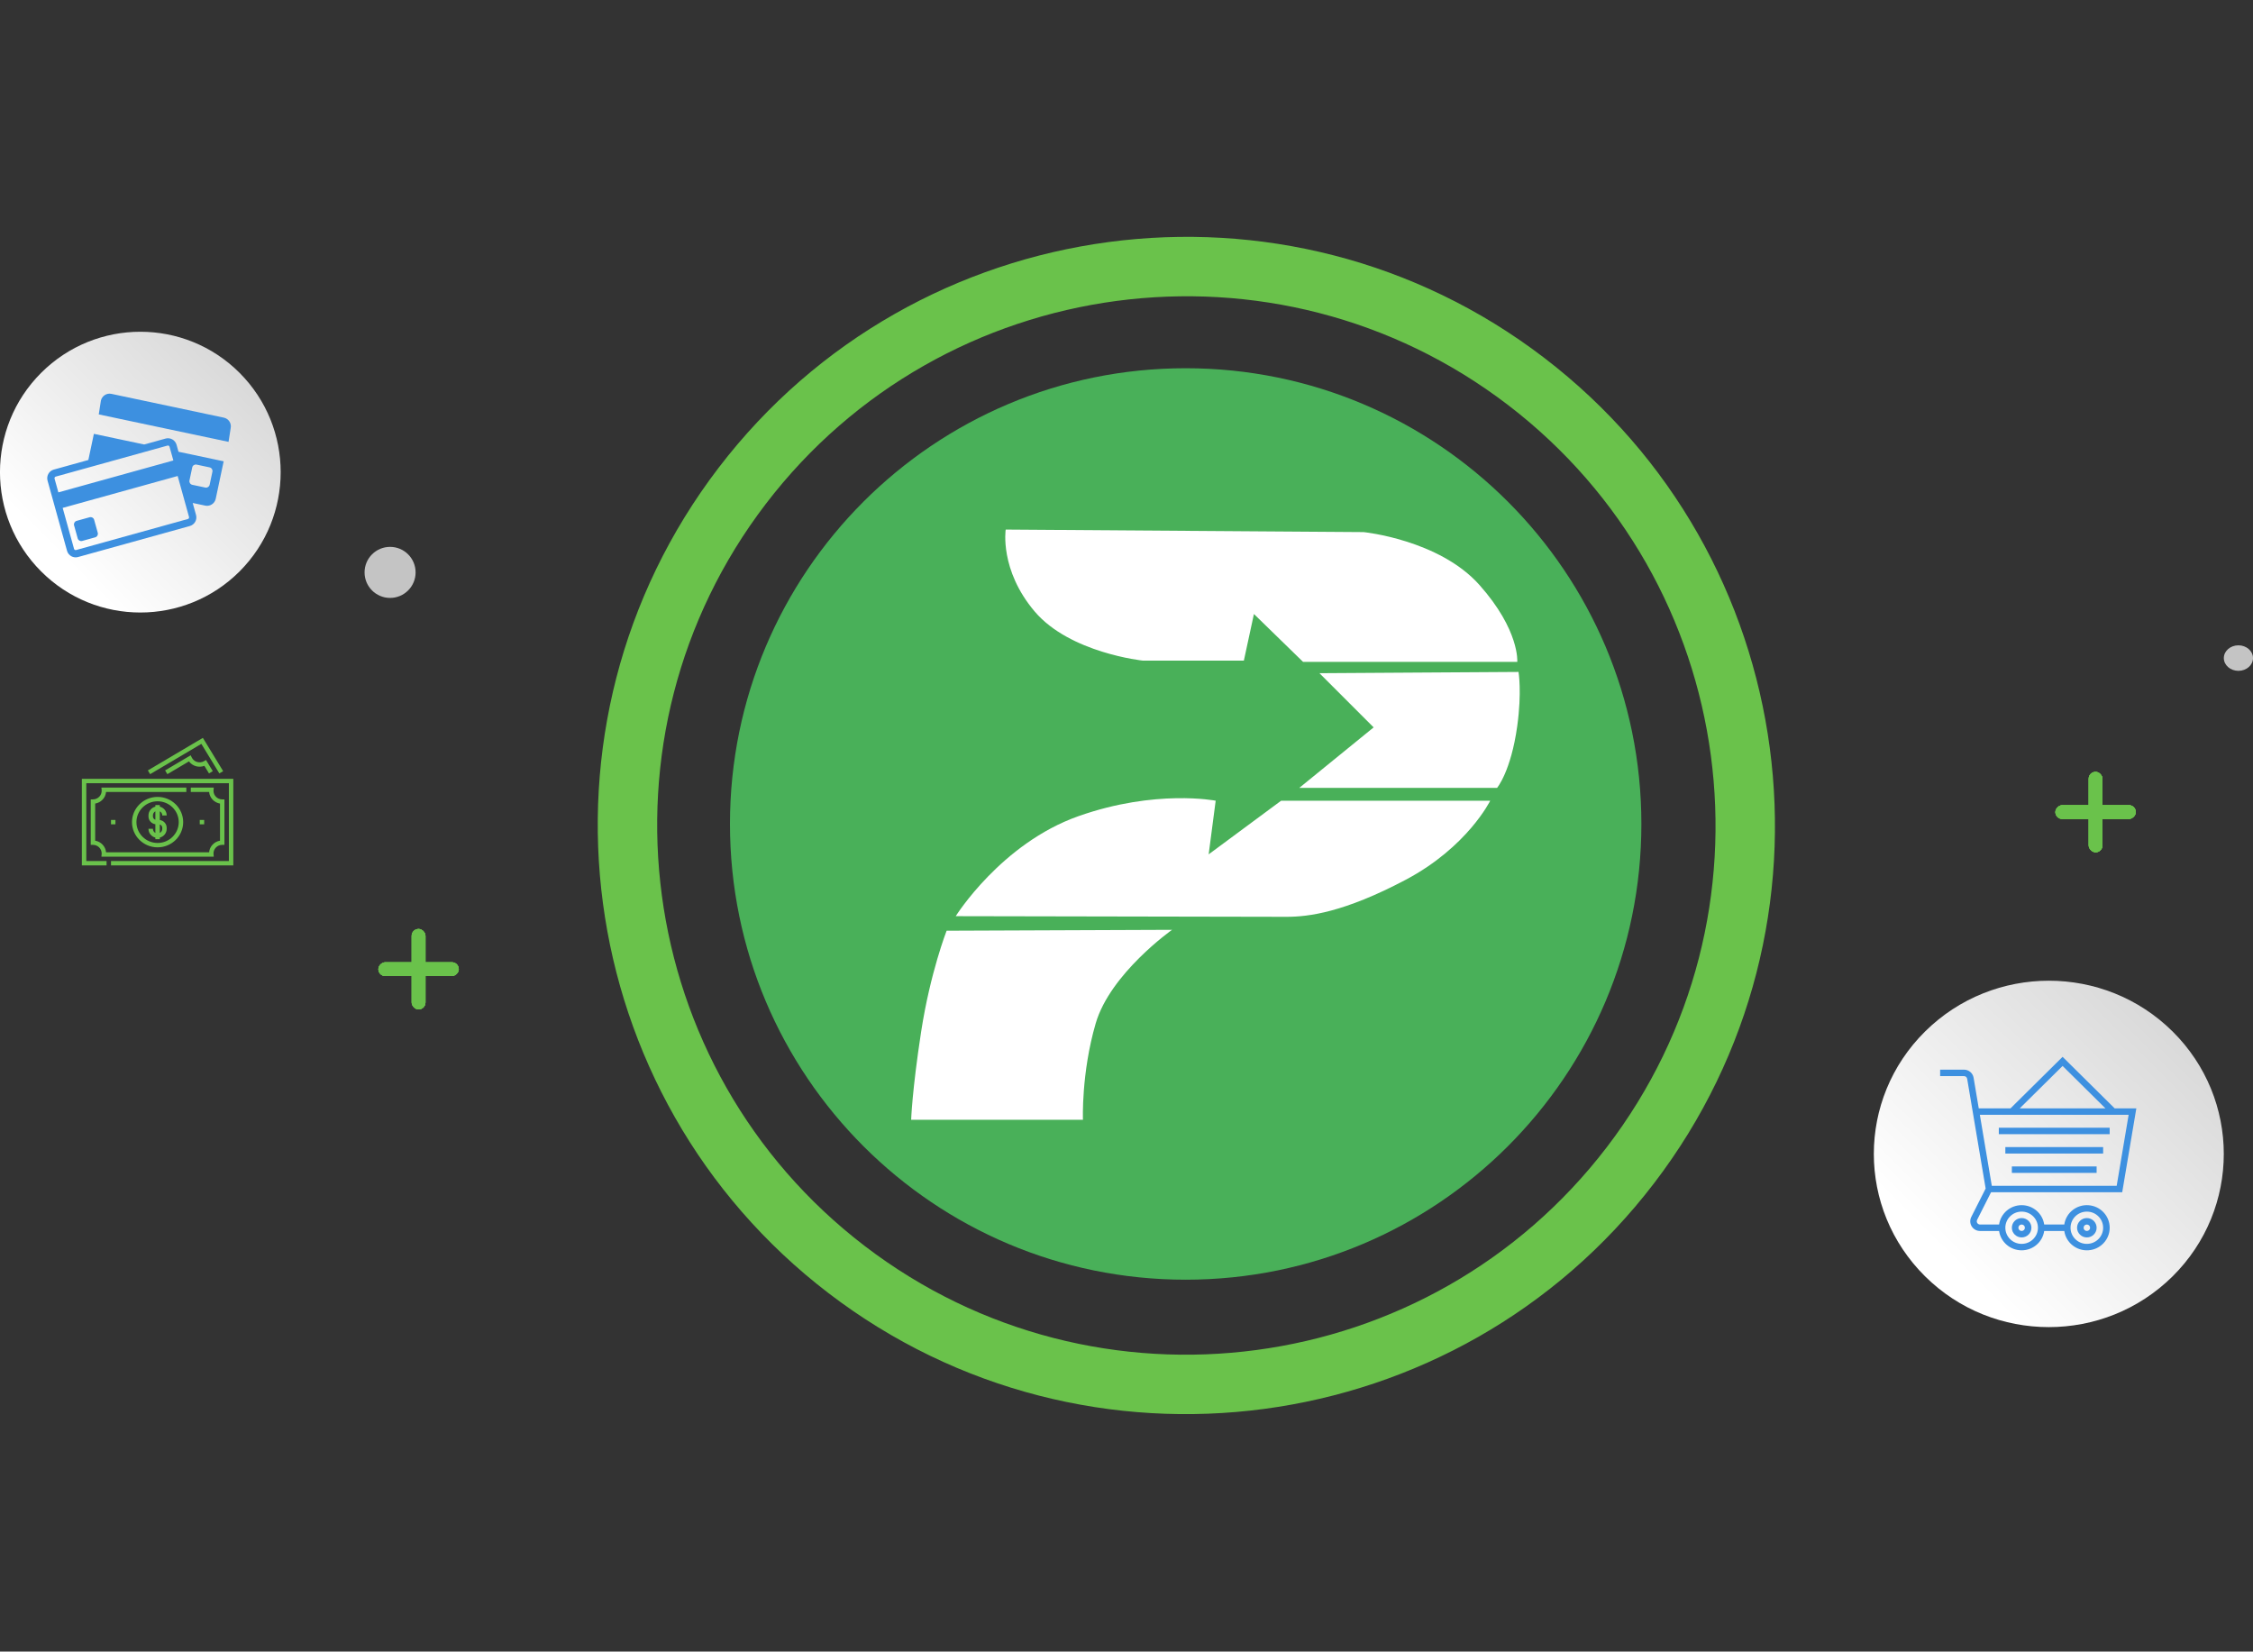 <svg width="618" height="453" viewBox="0 0 618 453" fill="none" xmlns="http://www.w3.org/2000/svg">
    <rect x="0" y="0" width="618" height="453" fill="#333333" stroke="none"/>
    <g clip-path="url(#clip0)">
        <path d="M528.061 282.91C546.817 264.354 577.208 264.354 595.939 282.91C614.669 301.467 614.669 331.533 595.939 350.089C577.182 368.645 546.791 368.645 528.061 350.089C509.304 331.533 509.304 301.467 528.061 282.91Z" fill="url(#paint0_linear)" />
        <path d="M546.148 327.016H582.124L586 304.007H580.056L565.77 289.871L551.485 304.007H542.776L541.361 295.606C541.149 294.325 540.028 293.385 538.715 293.388H532.182V295.158H538.715C539.152 295.158 539.525 295.471 539.597 295.898L540.962 304.007L544.666 325.993L540.725 333.793C540.309 334.616 540.353 335.594 540.842 336.377C541.33 337.159 542.194 337.636 543.124 337.636H548.35C548.792 340.682 551.429 342.943 554.538 342.943C557.648 342.943 560.285 340.682 560.727 337.636H566.236C566.704 340.851 569.605 343.162 572.879 342.929C576.154 342.697 578.691 340 578.691 336.751C578.691 333.502 576.154 330.805 572.879 330.572C569.605 330.339 566.704 332.65 566.236 335.866H560.727C560.285 332.82 557.648 330.559 554.538 330.559C551.429 330.559 548.792 332.82 548.35 335.866H543.124C542.814 335.866 542.526 335.707 542.364 335.446C542.201 335.185 542.186 334.859 542.324 334.585L546.148 327.016ZM565.77 292.374L577.527 304.007H554.014L565.77 292.374ZM583.887 305.777L580.609 325.246H546.353L543.075 305.777H583.887ZM572.424 332.326C574.893 332.326 576.895 334.307 576.895 336.751C576.895 339.194 574.893 341.176 572.424 341.176C569.954 341.176 567.952 339.194 567.952 336.751C567.955 334.309 569.955 332.329 572.424 332.326ZM554.538 332.326C557.008 332.326 559.01 334.307 559.01 336.751C559.01 339.194 557.008 341.176 554.538 341.176C552.069 341.176 550.067 339.194 550.067 336.751C550.07 334.309 552.07 332.329 554.538 332.326Z" fill="#3D90E0" />
        <path d="M548.278 309.317H578.683V311.087H548.278V309.317Z" fill="#3D90E0" />
        <path d="M550.067 314.627H576.895V316.397H550.067V314.627Z" fill="#3D90E0" />
        <path d="M551.855 319.937H575.106V321.706H551.855V319.937Z" fill="#3D90E0" />
        <path d="M554.538 339.406C556.02 339.406 557.221 338.217 557.221 336.751C557.221 335.285 556.02 334.096 554.538 334.096C553.057 334.096 551.855 335.285 551.855 336.751C551.855 338.217 553.057 339.406 554.538 339.406ZM554.538 335.866C555.032 335.866 555.433 336.262 555.433 336.751C555.433 337.24 555.032 337.636 554.538 337.636C554.044 337.636 553.644 337.24 553.644 336.751C553.644 336.262 554.044 335.866 554.538 335.866Z" fill="#3D90E0" />
        <path d="M572.424 339.406C573.906 339.406 575.107 338.217 575.107 336.751C575.107 335.285 573.906 334.096 572.424 334.096C570.942 334.096 569.741 335.285 569.741 336.751C569.741 338.217 570.942 339.406 572.424 339.406ZM572.424 335.866C572.918 335.866 573.318 336.262 573.318 336.751C573.318 337.24 572.918 337.636 572.424 337.636C571.93 337.636 571.53 337.24 571.53 336.751C571.53 336.262 571.93 335.866 572.424 335.866Z" fill="#3D90E0" />
    </g>
    <g clip-path="url(#clip1)">
        <path d="M11.277 102.274C26.322 87.234 50.698 87.234 65.721 102.274C80.745 117.315 80.745 141.684 65.721 156.724C50.677 171.765 26.301 171.765 11.277 156.724C-3.767 141.684 -3.767 117.315 11.277 102.274Z" fill="url(#paint1_linear)" />
        <path d="M61.404 114.556L30.552 108.027C29.247 107.751 27.953 108.593 27.677 109.899L27.091 113.665L62.688 121.198L63.275 117.432C63.551 116.127 62.709 114.833 61.404 114.556Z" fill="#3D90E0" />
        <path d="M48.43 121.997C48.069 120.699 46.713 119.932 45.416 120.292L39.559 121.918L25.752 118.996L24.234 126.17L14.746 128.804C13.449 129.164 12.682 130.52 13.042 131.817L18.389 151.084C18.749 152.381 20.105 153.149 21.402 152.789L52.072 144.278C53.369 143.917 54.136 142.562 53.777 141.264L52.859 137.956L56.298 138.683C57.604 138.96 58.898 138.118 59.174 136.813L61.35 126.529L48.96 123.907L48.43 121.997ZM51.972 131.789L52.73 128.205C52.844 127.668 53.376 127.322 53.913 127.435L57.498 128.194C58.035 128.308 58.381 128.839 58.268 129.377L57.509 132.962C57.395 133.498 56.863 133.845 56.327 133.731L52.742 132.973C52.204 132.858 51.858 132.326 51.972 131.789ZM15.28 130.726L23.767 128.372L43.794 122.814L45.949 122.216C45.988 122.205 46.027 122.2 46.066 122.2C46.239 122.2 46.445 122.314 46.506 122.531L46.759 123.442L47.551 126.298L16.011 135.051L14.965 131.284C14.899 131.047 15.044 130.792 15.28 130.726ZM51.853 141.797C51.894 141.943 51.851 142.064 51.808 142.14C51.766 142.215 51.684 142.314 51.538 142.354L20.869 150.865C20.83 150.876 20.791 150.882 20.752 150.882C20.579 150.882 20.373 150.768 20.312 150.55L17.194 139.312L48.734 130.559L50.658 137.49L51.853 141.797Z" fill="#3D90E0" />
        <path d="M25.825 142.566C25.677 142.037 25.125 141.724 24.596 141.871L21.014 142.865C20.485 143.012 20.172 143.565 20.32 144.094L21.313 147.675C21.461 148.204 22.013 148.517 22.542 148.37L26.124 147.376C26.653 147.229 26.965 146.676 26.819 146.147L25.825 142.566Z" fill="#3D90E0" />
    </g>
    <path d="M54.789 224.896H56.006V226.095H54.789V224.896Z" fill="#6AC24B" />
    <path d="M30.448 224.896H31.665V226.095H30.448V224.896Z" fill="#6AC24B" />
    <path d="M36.208 225.495C36.208 229.308 39.356 232.41 43.227 232.41C47.097 232.41 50.245 229.308 50.245 225.495C50.245 221.682 47.097 218.58 43.227 218.58C39.356 218.58 36.208 221.682 36.208 225.495ZM49.028 225.495C49.028 228.647 46.425 231.211 43.227 231.211C40.028 231.211 37.425 228.647 37.425 225.495C37.425 222.343 40.028 219.779 43.227 219.779C46.425 219.779 49.028 222.343 49.028 225.495Z" fill="#6AC24B" />
    <path d="M42.619 220.817V221.252C41.535 221.521 40.73 222.488 40.73 223.638V223.938C40.73 225.027 41.554 225.929 42.619 226.074V228.462C42.221 228.249 41.948 227.84 41.948 227.331H40.73C40.73 228.522 41.548 229.473 42.619 229.739V230.174H43.836V229.739C44.919 229.47 45.724 228.503 45.724 227.353V227.052C45.724 225.964 44.901 225.062 43.836 224.917V222.529C44.234 222.742 44.507 223.151 44.507 223.66H45.724C45.724 222.469 44.907 221.518 43.836 221.252V220.817H42.619V220.817ZM42.619 224.848C42.23 224.723 41.948 224.363 41.948 223.938V223.638C41.948 223.16 42.219 222.743 42.619 222.529V224.848ZM44.507 227.052V227.353C44.507 227.831 44.235 228.248 43.836 228.462V226.142C44.225 226.267 44.507 226.628 44.507 227.052Z" fill="#6AC24B" />
    <path d="M22.455 213.624V237.366H29.229V236.167H23.672V214.823H62.781V236.167H30.447V237.366H63.998V213.624H22.455Z" fill="#6AC24B" />
    <path d="M27.817 234.968H58.637L58.574 234.311C58.439 232.93 59.547 231.73 60.956 231.73H61.565V219.26H60.956C59.636 219.26 58.562 218.202 58.562 216.901C58.562 216.761 58.567 216.742 58.637 216.022H52.333V217.221H57.36C57.506 218.834 58.75 220.14 60.347 220.408V230.582C58.75 230.85 57.506 232.156 57.36 233.769H29.094C28.948 232.156 27.705 230.85 26.107 230.582V220.408C27.705 220.14 28.948 218.834 29.094 217.221H51.115V216.022H27.817L27.881 216.679C28.015 218.06 26.907 219.26 25.498 219.26H24.89V231.73H25.498C26.818 231.73 27.892 232.788 27.892 234.089C27.892 234.229 27.887 234.248 27.817 234.968Z" fill="#6AC24B" />
    <path d="M52.592 207.756L52.304 207.16L45.286 211.311L45.913 212.339L51.835 208.836C52.808 210.156 54.561 210.634 56.061 210.055L57.327 212.133L58.371 211.516L56.505 208.453L55.983 208.761C54.763 209.483 53.192 208.999 52.592 207.756Z" fill="#6AC24B" />
    <path d="M61.21 211.516L55.648 202.386L40.556 211.311L41.182 212.339L55.23 204.032L60.166 212.134L61.21 211.516Z" fill="#6AC24B" />
    <rect x="585.853" y="220.847" width="3.782" height="22.06" rx="1.891" transform="rotate(90 585.853 220.847)" fill="#6AC24B" />
    <rect x="585.853" y="220.847" width="3.782" height="22.06" rx="1.891" transform="rotate(90 585.853 220.847)" fill="#6AC24B" />
    <rect x="585.853" y="220.847" width="3.782" height="22.06" rx="1.891" transform="rotate(90 585.853 220.847)" fill="#6AC24B" />
    <rect x="585.853" y="220.847" width="3.782" height="22.06" rx="1.891" transform="rotate(90 585.853 220.847)" fill="#6AC24B" />
    <rect x="572.932" y="211.708" width="3.782" height="22.06" rx="1.891" fill="#6AC24B" />
    <rect x="572.932" y="211.708" width="3.782" height="22.06" rx="1.891" fill="#6AC24B" />
    <rect x="572.932" y="211.708" width="3.782" height="22.06" rx="1.891" fill="#6AC24B" />
    <rect x="572.932" y="211.708" width="3.782" height="22.06" rx="1.891" fill="#6AC24B" />
    <rect x="125.847" y="263.938" width="3.782" height="22.06" rx="1.891" transform="rotate(90 125.847 263.938)" fill="#6AC24B" />
    <rect x="125.847" y="263.938" width="3.782" height="22.06" rx="1.891" transform="rotate(90 125.847 263.938)" fill="#6AC24B" />
    <rect x="125.847" y="263.938" width="3.782" height="22.06" rx="1.891" transform="rotate(90 125.847 263.938)" fill="#6AC24B" />
    <rect x="125.847" y="263.938" width="3.782" height="22.06" rx="1.891" transform="rotate(90 125.847 263.938)" fill="#6AC24B" />
    <rect x="112.926" y="254.799" width="3.782" height="22.06" rx="1.891" fill="#6AC24B" />
    <rect x="112.926" y="254.799" width="3.782" height="22.06" rx="1.891" fill="#6AC24B" />
    <rect x="112.926" y="254.799" width="3.782" height="22.06" rx="1.891" fill="#6AC24B" />
    <rect x="112.926" y="254.799" width="3.782" height="22.06" rx="1.891" fill="#6AC24B" />
    <circle cx="107" cy="157" r="7" fill="#C4C4C4" />
    <ellipse cx="614" cy="180.5" rx="4" ry="3.5" fill="#C4C4C4" />
    <g clip-path="url(#clip2)">
        <path d="M453.715 324.539C399.609 395.285 298.042 408.821 227.297 354.715C156.551 300.609 143.015 199.042 197.121 128.297C251.227 57.551 352.794 44.015 423.539 98.121C494.285 152.227 507.821 253.794 453.715 324.539ZM210.072 138.202C161.427 201.808 173.604 293.124 237.202 341.763C300.808 390.409 392.118 378.24 440.763 314.634C489.409 251.028 477.24 159.718 413.634 111.072C350.036 62.433 258.718 74.596 210.072 138.202Z" fill="#6AC24B" />
    </g>
    <path d="M325.232 351C394.268 351 450.232 295.036 450.232 226C450.232 156.964 394.268 101 325.232 101C256.197 101 200.232 156.964 200.232 226C200.232 295.036 256.197 351 325.232 351Z" fill="#49B059" />
    <path d="M275.862 145.251L374.025 145.946C374.025 145.946 394.762 148.022 405.825 160.46C416.888 172.898 416.193 181.544 416.193 181.544H357.434L343.955 168.412L341.191 181.204H313.537C313.537 181.204 293.488 179.127 283.814 167.724C274.14 156.321 275.862 145.251 275.862 145.251Z" fill="white" />
    <path d="M361.926 184.648L376.788 199.51L356.398 216.101H410.651C410.651 216.101 414.449 211.608 416.179 199.163C417.479 189.815 416.533 184.301 416.533 184.301L361.926 184.648Z" fill="white" />
    <path d="M262.157 251.291C262.157 251.291 274.623 231.344 295.816 223.862C317.009 216.38 333.463 219.621 333.463 219.621L331.537 234.333L351.416 219.621H408.766C408.766 219.621 402.529 232.338 385.578 241.311C368.619 250.284 358.898 251.468 352.913 251.468C346.929 251.475 262.157 251.291 262.157 251.291Z" fill="white" />
    <path d="M259.658 255.28C259.658 255.28 255.172 266.752 252.673 282.955C250.182 299.164 249.93 307.143 249.93 307.143H297.054C297.054 307.143 296.557 294.426 300.546 280.715C304.536 267.004 321.494 255.035 321.494 255.035L259.658 255.28Z" fill="white" />
    <defs>
        <linearGradient id="paint0_linear" x1="528.061" y1="350.077" x2="595.223" y2="282.189" gradientUnits="userSpaceOnUse">
            <stop offset="0.087" stop-color="white" />
            <stop offset="1" stop-color="#D9D9D9" />
        </linearGradient>
        <linearGradient id="paint1_linear" x1="11.278" y1="156.714" x2="65.718" y2="102.259" gradientUnits="userSpaceOnUse">
            <stop offset="0.087" stop-color="white" />
            <stop offset="1" stop-color="#D9D9D9" />
        </linearGradient>
        <clipPath id="clip0">
            <rect width="96" height="95" fill="white" transform="translate(514 269)" />
        </clipPath>
        <clipPath id="clip1">
            <rect width="77" height="77" fill="white" transform="translate(0 91)" />
        </clipPath>
        <clipPath id="clip2">
            <rect width="323.034" height="323.034" fill="white" transform="translate(99 256.593) rotate(-52.591)" />
        </clipPath>
    </defs>
</svg>
